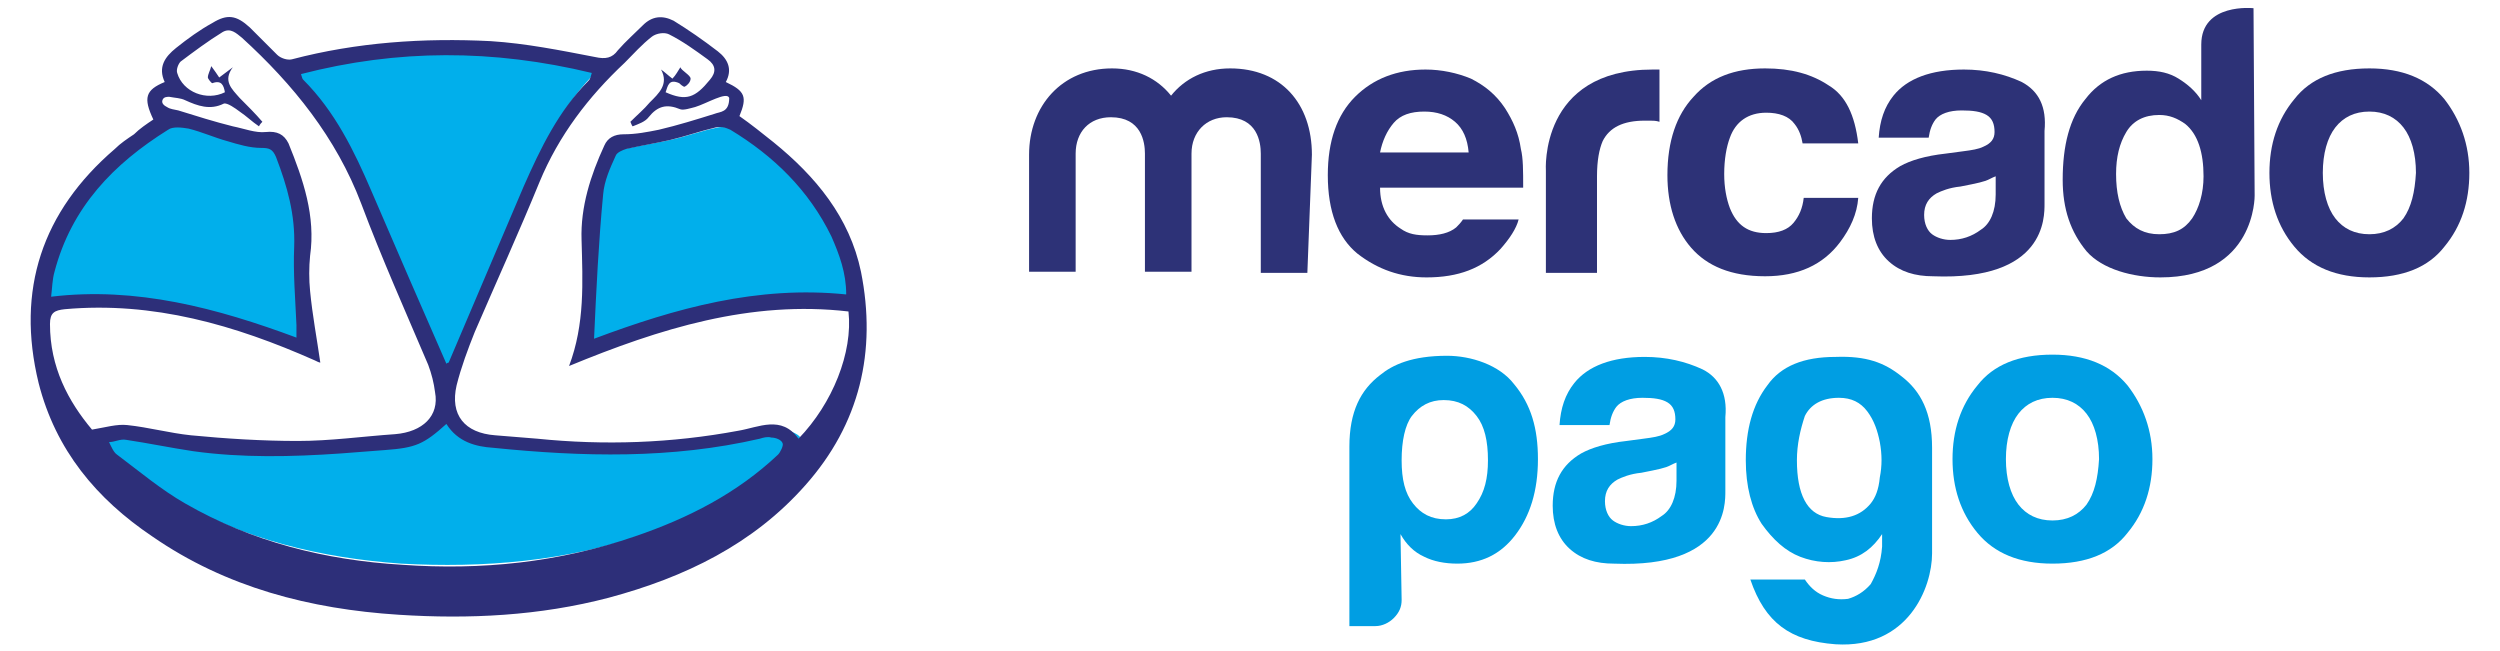 <?xml version="1.0" encoding="utf-8"?>
<!-- Generator: Adobe Illustrator 19.0.0, SVG Export Plug-In . SVG Version: 6.00 Build 0)  -->
<svg version="1.1" id="Capa_1" xmlns="http://www.w3.org/2000/svg" xmlns:xlink="http://www.w3.org/1999/xlink" x="0px" y="0px"
	 width="220.067px" height="57.336px"  viewBox="-489 172.7 220.1 57.3" style="enable-background:new -489 172.7 220.1 57.3;" xml:space="preserve">
<style type="text/css">
	.st0{fill:#2D3277;}
	.st1{fill:#009EE3;}
	.st2{fill:#01AFEB;}
	.st3{fill:#2D2F79;}
</style>
<g>
	<path class="st0" d="M-273.8,181.4c-1.5-1.8-3.7-2.7-6.6-2.7c-3,0-5.2,0.9-6.6,2.7c-1.5,1.8-2.2,4-2.2,6.5s0.7,4.7,2.2,6.5
		s3.7,2.7,6.6,2.7c3,0,5.2-0.9,6.6-2.7c1.5-1.8,2.2-4,2.2-6.5S-272.4,183.2-273.8,181.4z M-277.4,191.9c-0.7,0.9-1.7,1.4-3,1.4
		s-2.3-0.5-3-1.4s-1.1-2.3-1.1-4s0.4-3.1,1.1-4s1.7-1.4,3-1.4s2.3,0.5,3,1.4s1.1,2.3,1.1,4C-276.4,189.6-276.7,190.9-277.4,191.9z"
		/>
	<path class="st0" d="M-311,179.9c-1.5-0.7-3.2-1.1-5.1-1.1c-2.9,0-5,0.8-6.2,2.3c-0.8,1-1.2,2.2-1.3,3.7h4.4
		c0.1-0.7,0.3-1.2,0.6-1.6c0.4-0.5,1.2-0.8,2.3-0.8c1,0,1.7,0.1,2.2,0.4c0.5,0.3,0.7,0.8,0.7,1.5c0,0.6-0.3,1-1,1.3
		c-0.4,0.2-1,0.3-1.8,0.4l-1.5,0.2c-1.8,0.2-3.1,0.6-4,1.1c-1.7,1-2.5,2.5-2.5,4.6c0,1.6,0.5,2.9,1.5,3.8c1,0.9,2.3,1.3,3.9,1.3
		c9.9,0.4,9.8-5.2,9.8-6.4v-6.4C-308.8,182.1-309.5,180.7-311,179.9z M-313.3,189.8c0,1.5-0.5,2.6-1.3,3.1c-0.8,0.6-1.7,0.9-2.7,0.9
		c-0.6,0-1.2-0.2-1.6-0.5s-0.7-0.9-0.7-1.7c0-0.9,0.4-1.5,1.1-1.9c0.4-0.2,1.1-0.5,2.1-0.6l1-0.2c0.5-0.1,0.9-0.2,1.2-0.3
		c0.3-0.1,0.6-0.3,0.9-0.4V189.8z"/>
	<path class="st0" d="M-333.5,182.6c1.1,0,2,0.3,2.5,1c0.4,0.5,0.6,1.1,0.7,1.7h4.9c-0.3-2.5-1.1-4.2-2.6-5.1
		c-1.5-1-3.3-1.5-5.6-1.5c-2.7,0-4.8,0.8-6.3,2.5c-1.5,1.6-2.3,3.9-2.3,6.9c0,2.6,0.7,4.8,2.1,6.4c1.4,1.6,3.5,2.5,6.5,2.5
		c2.9,0,5.1-1,6.6-3c0.9-1.2,1.5-2.5,1.6-3.9h-4.8c-0.1,0.9-0.4,1.6-0.9,2.2c-0.5,0.6-1.3,0.9-2.4,0.9c-1.6,0-2.6-0.7-3.2-2.2
		c-0.3-0.8-0.5-1.8-0.5-3c0-1.3,0.2-2.4,0.5-3.2C-336.2,183.4-335.1,182.6-333.5,182.6z"/>
	<path class="st0" d="M-343.5,178.8c-10,0-9.4,8.9-9.4,8.9v9h4.5v-8.5c0-1.4,0.2-2.4,0.5-3.1c0.6-1.2,1.8-1.8,3.7-1.8
		c0.1,0,0.3,0,0.5,0s0.5,0,0.8,0.1v-4.6c-0.2,0-0.3,0-0.4,0C-343.3,178.8-343.4,178.8-343.5,178.8z"/>
	<path class="st0" d="M-360.2,192c-0.2,0.3-0.4,0.5-0.6,0.7c-0.6,0.5-1.5,0.7-2.5,0.7s-1.7-0.1-2.4-0.6c-1.1-0.7-1.8-1.9-1.8-3.6
		h12.6c0-1.5,0-2.6-0.2-3.4c-0.2-1.4-0.7-2.5-1.4-3.6c-0.8-1.2-1.8-2-3-2.6c-1.2-0.5-2.6-0.8-4-0.8c-2.5,0-4.6,0.8-6.2,2.4
		c-1.6,1.6-2.4,3.9-2.4,6.9c0,3.2,0.9,5.5,2.6,6.9c1.8,1.4,3.8,2.1,6.1,2.1c2.8,0,4.9-0.8,6.5-2.5c0.8-0.9,1.4-1.8,1.6-2.6
		L-360.2,192L-360.2,192z M-366.3,183.5c0.6-0.7,1.5-1,2.7-1c1.1,0,2,0.3,2.7,0.9c0.7,0.6,1.1,1.5,1.2,2.7h-7.8
		C-367.3,185.1-366.9,184.2-366.3,183.5z"/>
	<path class="st0" d="M-373.9,196.7h-4.1v-10.5c0-1-0.3-3.2-3-3.2c-1.8,0-3.1,1.3-3.1,3.2v10.4h-4.1v-10.4c0-1-0.3-3.2-3-3.2
		c-1.9,0-3.1,1.3-3.1,3.2v10.4h-4.1v-10.3c0-4.3,2.9-7.6,7.3-7.6c2.2,0,4,0.9,5.2,2.4c1.2-1.5,3-2.4,5.2-2.4c4.5,0,7.2,3.1,7.2,7.6
		L-373.9,196.7L-373.9,196.7z"/>
	<path class="st0" d="M-290.6,173.4c0,0-4.6-0.5-4.6,3.2v4.9c-0.5-0.8-1.2-1.4-2-1.9s-1.7-0.7-2.8-0.7c-2.3,0-4.1,0.8-5.4,2.5
		c-1.4,1.7-2,4.1-2,7.1c0,2.6,0.7,4.6,2.1,6.3c1.4,1.6,4.1,2.3,6.5,2.3c8.4,0,8.3-7.2,8.3-7.2L-290.6,173.4z M-296,191.9
		c-0.7,1-1.6,1.4-2.9,1.4s-2.2-0.5-2.9-1.4c-0.6-1-0.9-2.3-0.9-3.9c0-1.5,0.3-2.7,0.9-3.7s1.6-1.5,2.9-1.5c0.9,0,1.6,0.3,2.3,0.8
		c1.1,0.9,1.6,2.5,1.6,4.6C-295,189.7-295.4,191-296,191.9z"/>
	<path class="st1" d="M-365.6,225.5c0,0.6-0.2,1.1-0.7,1.6c-0.4,0.4-1,0.7-1.6,0.7h-2.3V212c0-3.1,1-5,2.7-6.3
		c1.1-0.9,2.8-1.7,5.9-1.7c2.1,0,4.6,0.8,5.9,2.5c1.5,1.8,2.1,3.9,2.1,6.6c0,2.8-0.7,5-2,6.7s-3,2.5-5.1,2.5c-1.1,0-2.1-0.2-2.9-0.6
		c-0.9-0.4-1.6-1.1-2.1-2L-365.6,225.5L-365.6,225.5z M-358,213.2c0-1.7-0.3-3-1-3.9s-1.6-1.4-2.9-1.4c-1.2,0-2.1,0.5-2.8,1.4
		c-0.6,0.8-0.9,2.2-0.9,3.9s0.3,2.9,1,3.8c0.7,0.9,1.6,1.4,2.9,1.4c1.2,0,2.1-0.5,2.7-1.4C-358.3,216-358,214.8-358,213.2"/>
	<path class="st1" d="M-323.3,220.8v-1.1c-0.8,1.2-1.8,2-3.2,2.3c-1.3,0.3-2.7,0.2-4-0.3s-2.4-1.5-3.4-2.9c-0.9-1.4-1.4-3.3-1.4-5.6
		c0-2.7,0.6-4.9,1.9-6.6c1.2-1.7,3.2-2.5,6-2.5c2.7-0.1,4.3,0.5,5.8,1.7c1.7,1.3,2.7,3.2,2.7,6.3v9.3c0,3-2.1,8.4-8.5,8
		c-4-0.3-6.2-1.9-7.5-5.7h4.8c0.4,0.6,0.9,1.1,1.6,1.4c0.7,0.3,1.4,0.4,2.2,0.3c0.7-0.2,1.4-0.6,2-1.3
		C-323.8,223.2-323.4,222.2-323.3,220.8 M-330.8,213.2c0,3,0.9,4.7,2.6,5s3-0.1,3.9-1.2c0.4-0.5,0.7-1.2,0.8-2.3c0.2-1,0.2-2,0-3.1
		c-0.2-1-0.5-1.9-1.1-2.7s-1.4-1.2-2.5-1.2c-1.5,0-2.5,0.6-3,1.6C-330.5,210.5-330.8,211.8-330.8,213.2"/>
	<path class="st1" d="M-339.1,205.2c-1.5-0.7-3.2-1.1-5.1-1.1c-2.9,0-5,0.8-6.2,2.3c-0.8,1-1.2,2.2-1.3,3.7h4.4
		c0.1-0.7,0.3-1.2,0.6-1.6c0.4-0.5,1.2-0.8,2.3-0.8c1,0,1.7,0.1,2.2,0.4c0.5,0.3,0.7,0.8,0.7,1.5c0,0.6-0.3,1-1,1.3
		c-0.4,0.2-1,0.3-1.8,0.4l-1.5,0.2c-1.8,0.2-3.1,0.6-4,1.1c-1.7,1-2.5,2.5-2.5,4.6c0,1.6,0.5,2.9,1.5,3.8c1,0.9,2.3,1.3,3.9,1.3
		c9.9,0.4,9.8-5.2,9.8-6.4v-6.5C-336.9,207.3-337.7,205.9-339.1,205.2 M-341.4,215c0,1.5-0.5,2.6-1.3,3.1c-0.8,0.6-1.7,0.9-2.7,0.9
		c-0.6,0-1.2-0.2-1.6-0.5s-0.7-0.9-0.7-1.7c0-0.9,0.4-1.5,1.1-1.9c0.4-0.2,1.1-0.5,2.1-0.6l1-0.2c0.5-0.1,0.9-0.2,1.2-0.3
		c0.3-0.1,0.6-0.3,0.9-0.4V215z"/>
	<path class="st1" d="M-301.7,206.6c-1.5-1.8-3.7-2.7-6.6-2.7c-3,0-5.2,0.9-6.6,2.7c-1.5,1.8-2.2,4-2.2,6.5s0.7,4.7,2.2,6.5
		s3.7,2.7,6.6,2.7c3,0,5.2-0.9,6.6-2.7c1.5-1.8,2.2-4,2.2-6.5S-300.3,208.4-301.7,206.6 M-305.3,217.1c-0.7,0.9-1.7,1.4-3,1.4
		s-2.3-0.5-3-1.4s-1.1-2.3-1.1-4s0.4-3.1,1.1-4s1.7-1.4,3-1.4s2.3,0.5,3,1.4s1.1,2.3,1.1,4C-304.3,214.8-304.6,216.1-305.3,217.1"/>
	<g>
		<path class="st2" d="M-462.2,203.1c-7.5-2.9-15.1-4.9-23.4-3.9c0.1-0.9,0.2-1.6,0.3-2.4c1.6-6,5.7-10.2,10.7-13.4
			c0.5-0.3,1.4-0.3,1.9-0.1c1.3,0.3,2.5,0.9,3.7,1.2c1.1,0.3,2.1,0.6,3.2,0.6c0.8,0,1.2,0.1,1.4,0.9c1.1,2.7,1.8,5.5,1.7,8.5
			c-0.1,2.5,0.1,4.9,0.2,7.4C-462.2,202.2-462.2,202.6-462.2,203.1z"/>
		<path class="st2" d="M-463.4,178.3c9.1-2.2,18.2-2.2,27.3-0.1c-0.1,0.3-0.2,0.5-0.3,0.7c-2.9,2.8-4.6,6.3-6.1,9.9
			c-2.4,5.6-4.7,11-7.1,16.6c0,0.1-0.1,0.1-0.2,0.1c-2.4-5.4-4.6-10.9-7.1-16.2c-1.6-3.7-3.4-7.5-6.4-10.5
			C-463.3,178.7-463.3,178.5-463.4,178.3z"/>
		<path class="st2" d="M-413.7,199.1c-8.1-0.8-15.7,1.2-23.2,4c0.3-4.6,0.5-8.8,0.8-13.2c0.1-1.2,0.7-2.4,1.1-3.5
			c0.1-0.3,0.5-0.5,0.9-0.6c1.4-0.3,2.7-0.5,4.1-0.8c1.4-0.3,2.7-0.8,4.2-1.1c0.4-0.1,1,0,1.4,0.2c4,2.5,7.2,5.6,9.3,9.8
			C-414.2,195.5-413.6,197.2-413.7,199.1z"/>
		<path class="st2" d="M-449.7,209.2c1,1.7,2.7,2.1,4.4,2.3c8.3,0.8,16.5,1,24.7-0.8c0.3-0.1,0.7-0.2,1-0.1c0.4,0.1,0.8,0.3,1,0.5
			c0.1,0.2-0.1,0.8-0.4,1c-3.8,3.6-8.3,5.9-13.2,7.6c-7,2.4-14.2,3-21.5,2.6c-7-0.5-13.8-2.1-20-5.7c-2.2-1.3-4.2-2.9-6.3-4.5
			c-0.3-0.3-0.5-0.8-0.7-1.2c0.5-0.1,1-0.3,1.6-0.2c2.1,0.3,4.1,0.7,6.2,1c4.5,0.6,9.1,0.6,13.6,0.2c1.4-0.1,2.7-0.2,4.1-0.3
			C-452.5,211.4-451.8,211.1-449.7,209.2z"/>
		<path class="st3" d="M-475.5,183.2c-0.9-1.9-0.7-2.6,1-3.3c-0.6-1.3,0-2.2,1-3s2.1-1.6,3.2-2.2c1.3-0.8,2.1-0.7,3.3,0.4
			c0.8,0.8,1.6,1.6,2.4,2.4c0.3,0.3,0.9,0.5,1.3,0.4c5.7-1.5,11.6-1.9,17.5-1.6c3.1,0.2,6.1,0.8,9.2,1.4c0.9,0.2,1.5,0.1,2-0.6
			c0.7-0.8,1.5-1.5,2.2-2.2c0.8-0.8,1.7-0.9,2.7-0.4c1.3,0.8,2.6,1.7,3.9,2.7c0.9,0.7,1.3,1.6,0.7,2.7c1.7,0.8,1.9,1.3,1.2,3
			c1,0.7,2,1.5,3,2.3c3.7,3,6.7,6.6,7.7,11.4c1.4,7-0.1,13.4-4.9,18.8c-4.6,5.2-10.6,8.1-17.3,9.9c-6.1,1.6-12.3,1.9-18.5,1.5
			c-7.8-0.5-15.2-2.4-21.7-6.9c-4.9-3.3-8.5-7.6-10-13.5c-2-8.2,0.3-15.1,6.7-20.6c0.5-0.5,1.1-0.9,1.7-1.3
			C-476.7,184-476.1,183.6-475.5,183.2z M-430.4,180.8c1.8,0.8,2.6,0.5,3.9-1.1c0.6-0.7,0.5-1.3-0.2-1.8c-1.1-0.8-2.2-1.6-3.4-2.2
			c-0.4-0.2-1.1-0.1-1.5,0.2c-0.9,0.7-1.6,1.5-2.4,2.3c-3.2,3-5.8,6.4-7.5,10.5c-1.8,4.4-3.8,8.8-5.7,13.2c-0.6,1.5-1.2,3.1-1.6,4.7
			c-0.6,2.6,0.7,4.2,3.4,4.4c1.2,0.1,2.5,0.2,3.7,0.3c5.9,0.6,11.8,0.4,17.7-0.7c1.8-0.3,3.8-1.4,5.3,0.7c3-3.1,4.8-7.6,4.4-11.2
			c-8.6-1-16.6,1.5-24.6,4.8c1.4-3.7,1.2-7.4,1.1-11.1c-0.1-2.9,0.8-5.7,2-8.3c0.3-0.7,0.9-1,1.7-1c1.1,0,2.1-0.2,3.1-0.4
			c1.7-0.4,3.3-0.9,4.9-1.4c0.5-0.2,1.3-0.1,1.3-1.4c-0.2-0.6-2,0.5-3,0.8c-0.4,0.1-1,0.3-1.3,0.2c-1.2-0.5-2-0.3-2.8,0.7
			c-0.3,0.4-0.9,0.6-1.4,0.8c-0.1-0.1-0.1-0.2-0.2-0.4c0.6-0.6,1.2-1.1,1.7-1.7c0.8-0.8,1.7-1.6,1-2.9c0.3,0.2,0.6,0.5,1,0.8
			c0.3-0.3,0.5-0.7,0.7-1c0.1,0.3,0.9,0.7,0.9,1s-0.3,0.6-0.5,0.7c-0.1,0.1-0.5-0.3-0.5-0.3C-430.1,179.6-430.2,180.2-430.4,180.8z
			 M-480.9,210.5c1.2-0.2,2.2-0.5,3.1-0.4c1.9,0.2,3.7,0.7,5.6,0.9c3.1,0.3,6.3,0.5,9.4,0.5c2.9,0,5.7-0.4,8.6-0.6
			c2.4-0.2,3.9-1.6,3.5-3.7c-0.1-0.8-0.3-1.6-0.6-2.4c-2-4.7-4.1-9.4-5.9-14.2c-2.2-5.8-6-10.5-10.5-14.6c-0.5-0.4-1-0.9-1.7-0.5
			c-1.3,0.8-2.5,1.7-3.7,2.6c-0.2,0.2-0.4,0.7-0.3,1c0.5,1.7,2.6,2.5,4.2,1.7c-0.1-0.6-0.3-1.1-1.1-0.8c-0.1,0-0.4-0.4-0.4-0.5
			c0-0.3,0.2-0.6,0.3-1c0.3,0.4,0.5,0.7,0.7,1c0.4-0.3,0.8-0.6,1.2-0.9c-0.9,1.2-0.1,1.9,0.6,2.7c0.7,0.7,1.4,1.4,2,2.1
			c-0.1,0.1-0.2,0.2-0.3,0.4c-0.6-0.4-1.1-0.9-1.7-1.3c-0.4-0.3-1.1-0.8-1.4-0.7c-1.2,0.6-2.3,0.2-3.4-0.3c-0.4-0.2-0.9-0.2-1.4-0.3
			c-0.2,0-0.5,0-0.6,0.3s0.2,0.5,0.4,0.6c0.3,0.2,0.6,0.2,1,0.3c1.6,0.5,3.2,1,4.8,1.4c1,0.2,2,0.6,2.9,0.5c1-0.1,1.6,0.2,2,1
			c1.3,3.2,2.4,6.4,1.9,9.9c-0.1,1-0.1,2.1,0,3.1c0.2,2.1,0.6,4.2,0.9,6.3c-0.1,0-0.3-0.1-0.5-0.2c-7-3.1-14.2-5.2-22-4.5
			c-0.9,0.1-1.3,0.3-1.3,1.3C-484.6,205-483,208-480.9,210.5z M-449.7,210c-2,1.8-2.7,2.1-5.4,2.3c-1.3,0.1-2.6,0.2-3.9,0.3
			c-4.3,0.3-8.7,0.4-13-0.2c-2-0.3-3.9-0.7-5.9-1c-0.5-0.1-1,0.2-1.5,0.2c0.2,0.4,0.4,0.9,0.7,1.1c2,1.5,3.9,3.1,6,4.3
			c5.9,3.4,12.4,5,19.1,5.4c7,0.5,13.8-0.2,20.5-2.5c4.7-1.6,9-3.8,12.6-7.2c0.2-0.2,0.5-0.8,0.4-1c-0.1-0.3-0.6-0.5-1-0.5
			c-0.3-0.1-0.7,0-1,0.1c-7.8,1.8-15.6,1.6-23.5,0.8C-447.1,212-448.7,211.6-449.7,210z M-462.5,179.2c0.1,0.3,0.1,0.4,0.2,0.5
			c2.8,2.8,4.5,6.3,6,9.8c2.2,5.1,4.4,10.2,6.6,15.2c0,0,0.1-0.1,0.2-0.1c2.2-5.2,4.4-10.3,6.6-15.5c1.5-3.4,3.1-6.7,5.7-9.3
			c0.2-0.2,0.2-0.4,0.3-0.7C-445.6,177-454,177-462.5,179.2z M-414.5,198.6c0-1.9-0.6-3.5-1.3-5.1c-2-4.1-5.1-7.1-8.9-9.4
			c-0.4-0.2-0.9-0.3-1.3-0.2c-1.3,0.3-2.7,0.8-4,1.1s-2.6,0.5-3.9,0.8c-0.3,0.1-0.8,0.3-0.9,0.6c-0.5,1.1-1,2.2-1.1,3.4
			c-0.4,4.2-0.6,8.3-0.8,12.7C-429.5,199.8-422.3,197.8-414.5,198.6z M-462.9,202.4c0-0.5,0-0.8,0-1.1c-0.1-2.3-0.3-4.6-0.2-6.9
			c0.1-2.8-0.6-5.3-1.6-7.9c-0.3-0.7-0.6-0.8-1.3-0.8c-1,0-2-0.3-3-0.6c-1.1-0.3-2.2-0.8-3.4-1.1c-0.6-0.1-1.4-0.2-1.8,0.1
			c-4.8,3-8.5,6.8-10,12.5c-0.2,0.7-0.2,1.4-0.3,2.2C-477,197.9-469.9,199.8-462.9,202.4z"/>
	</g>
</g>
</svg>
